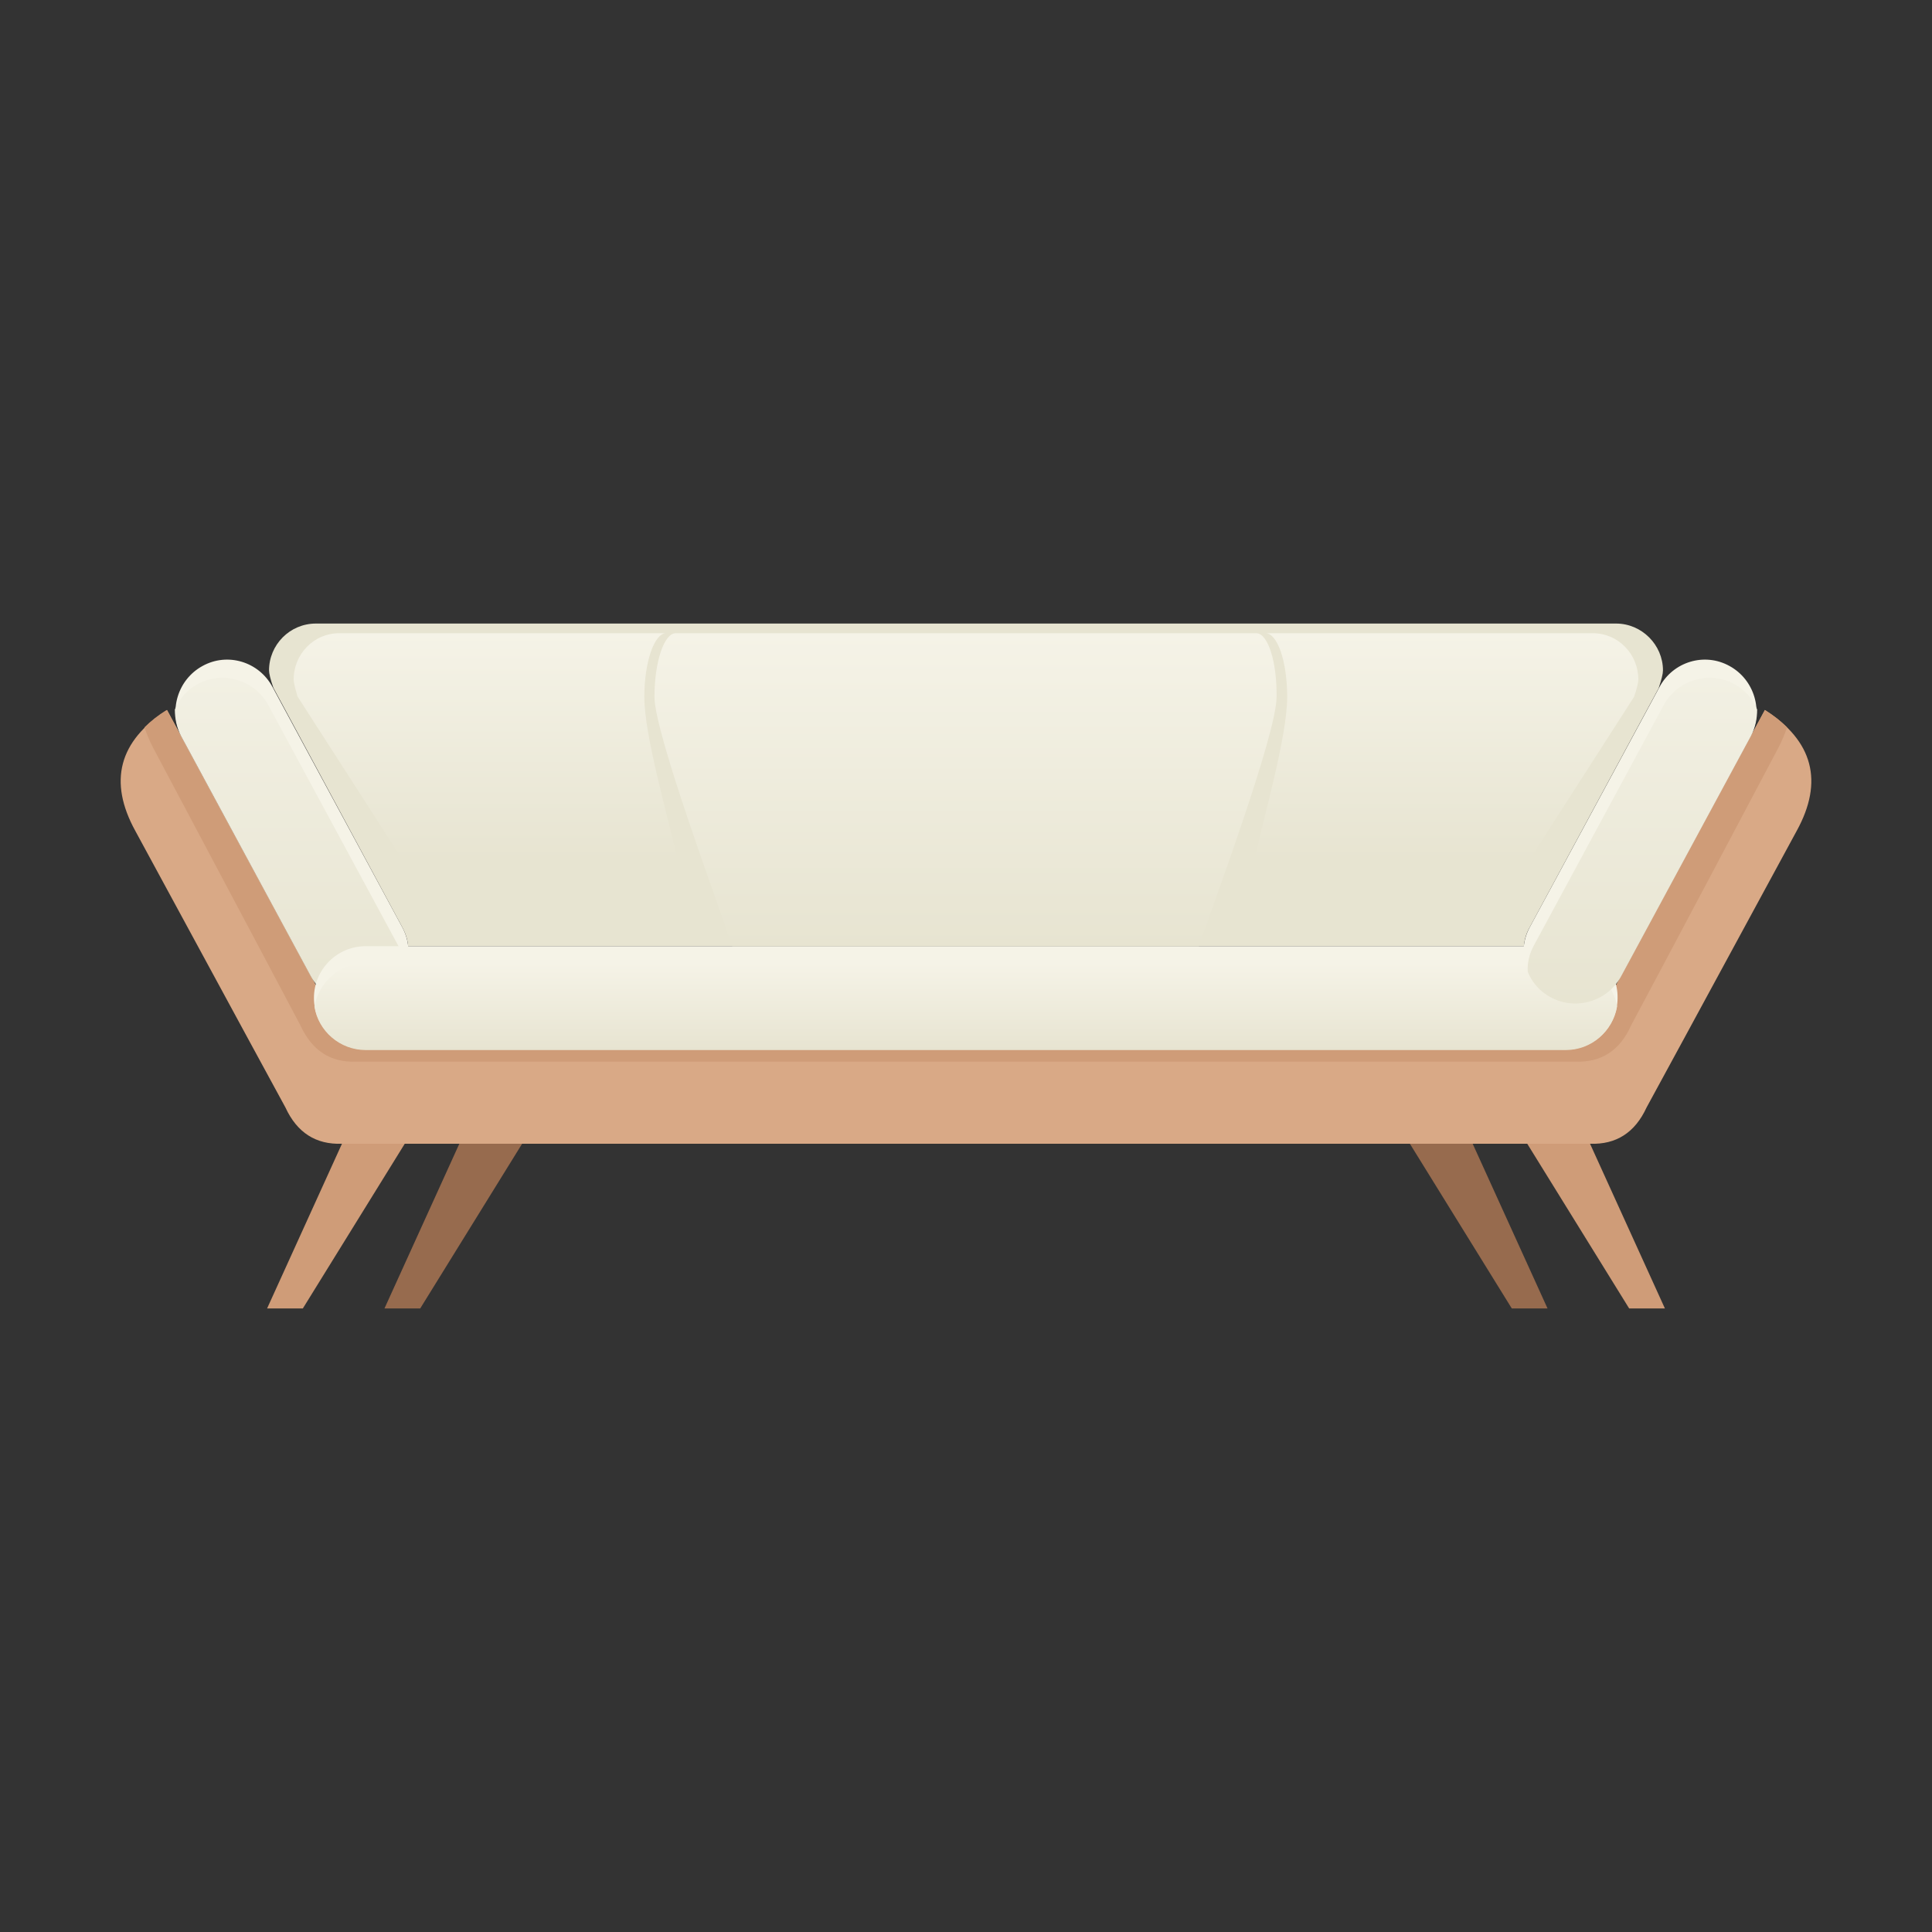 <svg id="elZ7aDTBX2r1" xmlns="http://www.w3.org/2000/svg" xmlns:xlink="http://www.w3.org/1999/xlink" viewBox="0 0 400 400" shape-rendering="geometricPrecision" text-rendering="geometricPrecision"><rect x="0" y="0" width="400" height="400" fill="#333333" stroke="none"/><defs><linearGradient id="elZ7aDTBX2r9-fill" x1="59.912" y1="207.806" x2="59.912" y2="140.392" spreadMethod="pad" gradientUnits="userSpaceOnUse"><stop id="elZ7aDTBX2r9-fill-0" offset="0%" stop-color="rgb(231,228,209)"/><stop id="elZ7aDTBX2r9-fill-1" offset="100%" stop-color="rgb(242,240,227)"/></linearGradient><linearGradient id="elZ7aDTBX2r12-fill" x1="199.92" y1="217.385" x2="199.92" y2="199.449" spreadMethod="pad" gradientUnits="userSpaceOnUse"><stop id="elZ7aDTBX2r12-fill-0" offset="0%" stop-color="rgb(231,228,209)"/><stop id="elZ7aDTBX2r12-fill-1" offset="100%" stop-color="rgb(245,243,231)"/></linearGradient><linearGradient id="elZ7aDTBX2r13-fill" x1="199.92" y1="131.12" x2="199.92" y2="178.124" spreadMethod="pad" gradientUnits="userSpaceOnUse"><stop id="elZ7aDTBX2r13-fill-0" offset="0%" stop-color="rgb(245,243,231)"/><stop id="elZ7aDTBX2r13-fill-1" offset="100%" stop-color="rgb(231,228,209)"/></linearGradient><linearGradient id="elZ7aDTBX2r14-fill" x1="339.95" y1="207.806" x2="339.95" y2="140.392" spreadMethod="pad" gradientUnits="userSpaceOnUse"><stop id="elZ7aDTBX2r14-fill-0" offset="0%" stop-color="rgb(231,228,209)"/><stop id="elZ7aDTBX2r14-fill-1" offset="100%" stop-color="rgb(242,240,227)"/></linearGradient><linearGradient id="elZ7aDTBX2r15-fill" x1="199.918" y1="131.12" x2="199.918" y2="195.918" spreadMethod="pad" gradientUnits="userSpaceOnUse"><stop id="elZ7aDTBX2r15-fill-0" offset="0%" stop-color="rgb(245,243,231)"/><stop id="elZ7aDTBX2r15-fill-1" offset="100%" stop-color="rgb(231,228,209)"/></linearGradient></defs><g id="elZ7aDTBX2r2"><g id="elZ7aDTBX2r3"><path id="elZ7aDTBX2r4" d="M323.3,217.3C326.5,217.3,328.4,215.5,332.1,208.6L365.4,147C375.4,153.4,377.6,161.8,372,172C351.3,210.2,340.9,229.3,340.9,229.3C338.5,234.5,334.6,237,329.2,236.8C243.1,236.8,156.9,236.8,70.8,236.8C65.4,237,61.5,234.5,59.1,229.3C59.1,229.3,48.7,210.2,28,172C22.4,161.8,24.6,153.4,34.6,147L67.9,208.6C71.6,215.5,73.5,217.3,76.7,217.3C158.9,217.3,241.1,217.3,323.3,217.3L323.3,217.3Z" clip-rule="evenodd" fill="rgb(217,169,134)" fill-rule="evenodd" stroke="none" stroke-width="1"/><path id="elZ7aDTBX2r5" d="M323.3,217.3C326.5,217.3,328.4,215.5,332.1,208.6L365.4,147C367.2,148.1,368.7,149.3,370,150.6C369.5,152,368.9,153.5,368.1,155C347.9,193.2,337.7,212.3,337.7,212.3C335.4,217.5,331.5,220,326.2,219.8C242,219.8,157.9,219.8,73.7,219.8C68.4,220,64.6,217.5,62.2,212.3C62.2,212.3,52.1,193.2,31.8,155C31,153.5,30.4,152,29.9,150.6C31.2,149.3,32.7,148.1,34.5,147L67.8,208.6C71.5,215.5,73.4,217.3,76.6,217.3C158.9,217.3,241.1,217.3,323.3,217.3L323.3,217.3Z" clip-rule="evenodd" fill="rgb(207,156,120)" fill-rule="evenodd" stroke="none" stroke-width="1"/></g><g id="elZ7aDTBX2r6"><path id="elZ7aDTBX2r7" d="M343.6,142.2L316.7,192C313.9,197.2,315.9,203.7,321,206.5L321,206.5C326.2,209.3,332.7,207.3,335.5,202.2L362.4,152.4C365.2,147.2,363.2,140.7,358.1,137.9L358.1,137.9C352.9,135,346.4,137,343.6,142.2Z" clip-rule="evenodd" fill="rgb(245,243,231)" fill-rule="evenodd" stroke="none" stroke-width="1"/><path id="elZ7aDTBX2r8" d="M56.4,142.2L83.3,192C86.1,197.2,84.1,203.7,79,206.5L79,206.5C73.8,209.3,67.3,207.3,64.5,202.2L37.6,152.4C34.8,147.2,36.8,140.7,41.9,137.9L41.9,137.9C47.1,135,53.6,137,56.4,142.2L56.4,142.2Z" clip-rule="evenodd" fill="rgb(245,243,231)" fill-rule="evenodd" stroke="none" stroke-width="1"/><path id="elZ7aDTBX2r9" d="M83.7,201.2C82.8,203.4,81.2,205.3,78.9,206.5L78.9,206.5C73.7,209.3,67.2,207.3,64.4,202.2L37.5,152.4C36.6,150.7,36.2,148.8,36.2,146.9C37.1,144.7,38.7,142.8,41,141.6L41,141.6C46.2,138.8,52.7,140.8,55.5,145.9L82.4,195.7C83.4,197.5,83.8,199.4,83.7,201.2L83.7,201.2Z" clip-rule="evenodd" fill="url(#elZ7aDTBX2r9-fill)" fill-rule="evenodd" stroke="none" stroke-width="1"/><path id="elZ7aDTBX2r10" d="M334.6,129.1L65.4,129.1C60,129.1,55.7,133.5,55.7,138.8C55.7,139.4,56,140.7,56.6,142.4L83.3,192C84,193.3,84.4,194.6,84.5,195.9L84.5,195.9L315.5,195.9L315.5,195.9C315.6,194.6,316,193.2,316.7,192L343.4,142.5C344,140.7,344.3,139.5,344.3,138.8C344.3,133.5,339.9,129.1,334.6,129.1L334.6,129.1Z" clip-rule="evenodd" fill="rgb(231,228,209)" fill-rule="evenodd" stroke="none" stroke-width="1"/><path id="elZ7aDTBX2r11" d="M324.3,195.9L75.7,195.9C69.8,195.9,65,200.7,65,206.6L65,206.6C65,212.5,69.8,217.3,75.7,217.3L324.2,217.3C330.1,217.3,334.9,212.5,334.9,206.6L334.9,206.6C335,200.7,330.2,195.9,324.3,195.9Z" clip-rule="evenodd" fill="rgb(245,243,231)" fill-rule="evenodd" stroke="none" stroke-width="1"/><path id="elZ7aDTBX2r12" d="M65.1,208.4C65.9,213.5,70.4,217.4,75.7,217.4L324.2,217.4C329.5,217.4,333.9,213.5,334.8,208.4C334,203.3,329.5,199.4,324.2,199.4L75.7,199.4C70.4,199.4,66,203.3,65.1,208.4Z" clip-rule="evenodd" fill="url(#elZ7aDTBX2r12-fill)" fill-rule="evenodd" stroke="none" stroke-width="1"/><path id="elZ7aDTBX2r13" d="M329.8,131.1L262,131.1C264.5,131.1,266.5,137,266.5,144.3C266.5,152.5,261.6,169.3,259.7,178.1L316.6,178.1L338.3,144.3C338.9,142.6,339.2,141.3,339.2,140.7C339.2,135.4,335,131.1,329.8,131.1L329.8,131.1ZM137.9,131.1L70.2,131.1C65,131.1,60.8,135.4,60.8,140.7C60.8,141.3,61.1,142.5,61.6,144.2L83.4,178.1L140.3,178.1C138.4,169.4,133.4,152.4,133.4,144.3C133.4,137,135.5,131.1,137.9,131.1L137.9,131.1Z" clip-rule="evenodd" fill="url(#elZ7aDTBX2r13-fill)" fill-rule="evenodd" stroke="none" stroke-width="1"/><path id="elZ7aDTBX2r14" d="M316.3,201.2C317.2,203.4,318.8,205.3,321.1,206.5L321.1,206.5C326.3,209.3,332.8,207.3,335.6,202.2L362.5,152.4C363.4,150.7,363.8,148.8,363.8,146.9C362.9,144.7,361.3,142.8,359,141.6L359,141.6C353.8,138.8,347.3,140.8,344.5,145.9L317.6,195.7C316.6,197.5,316.2,199.4,316.3,201.2L316.3,201.2Z" clip-rule="evenodd" fill="url(#elZ7aDTBX2r14-fill)" fill-rule="evenodd" stroke="none" stroke-width="1"/><path id="elZ7aDTBX2r15" d="M260.1,131.1L139.9,131.1C137.5,131.1,135.5,137,135.5,144.3C135.5,151.9,149.1,188.3,151.6,195.9L248.2,195.9C250.8,188.3,264.3,152.1,264.3,144.3C264.4,137,262.5,131.1,260.1,131.1L260.1,131.1Z" clip-rule="evenodd" fill="url(#elZ7aDTBX2r15-fill)" fill-rule="evenodd" stroke="none" stroke-width="1"/></g><g id="elZ7aDTBX2r16"><polygon id="elZ7aDTBX2r17" points="83.8,236.8 70.8,236.8 55.3,270.9 62.7,270.9" clip-rule="evenodd" fill="rgb(207,156,120)" fill-rule="evenodd" stroke="none" stroke-width="1"/><polygon id="elZ7aDTBX2r18" points="108.1,236.8 95.1,236.8 79.6,270.9 87,270.9" clip-rule="evenodd" fill="rgb(151,107,78)" fill-rule="evenodd" stroke="none" stroke-width="1"/><polygon id="elZ7aDTBX2r19" points="316.2,236.8 329.2,236.8 344.7,270.9 337.3,270.9" clip-rule="evenodd" fill="rgb(207,156,120)" fill-rule="evenodd" stroke="none" stroke-width="1"/><polygon id="elZ7aDTBX2r20" points="291.9,236.8 304.9,236.8 320.4,270.9 313,270.9" clip-rule="evenodd" fill="rgb(151,107,78)" fill-rule="evenodd" stroke="none" stroke-width="1"/></g></g></svg>